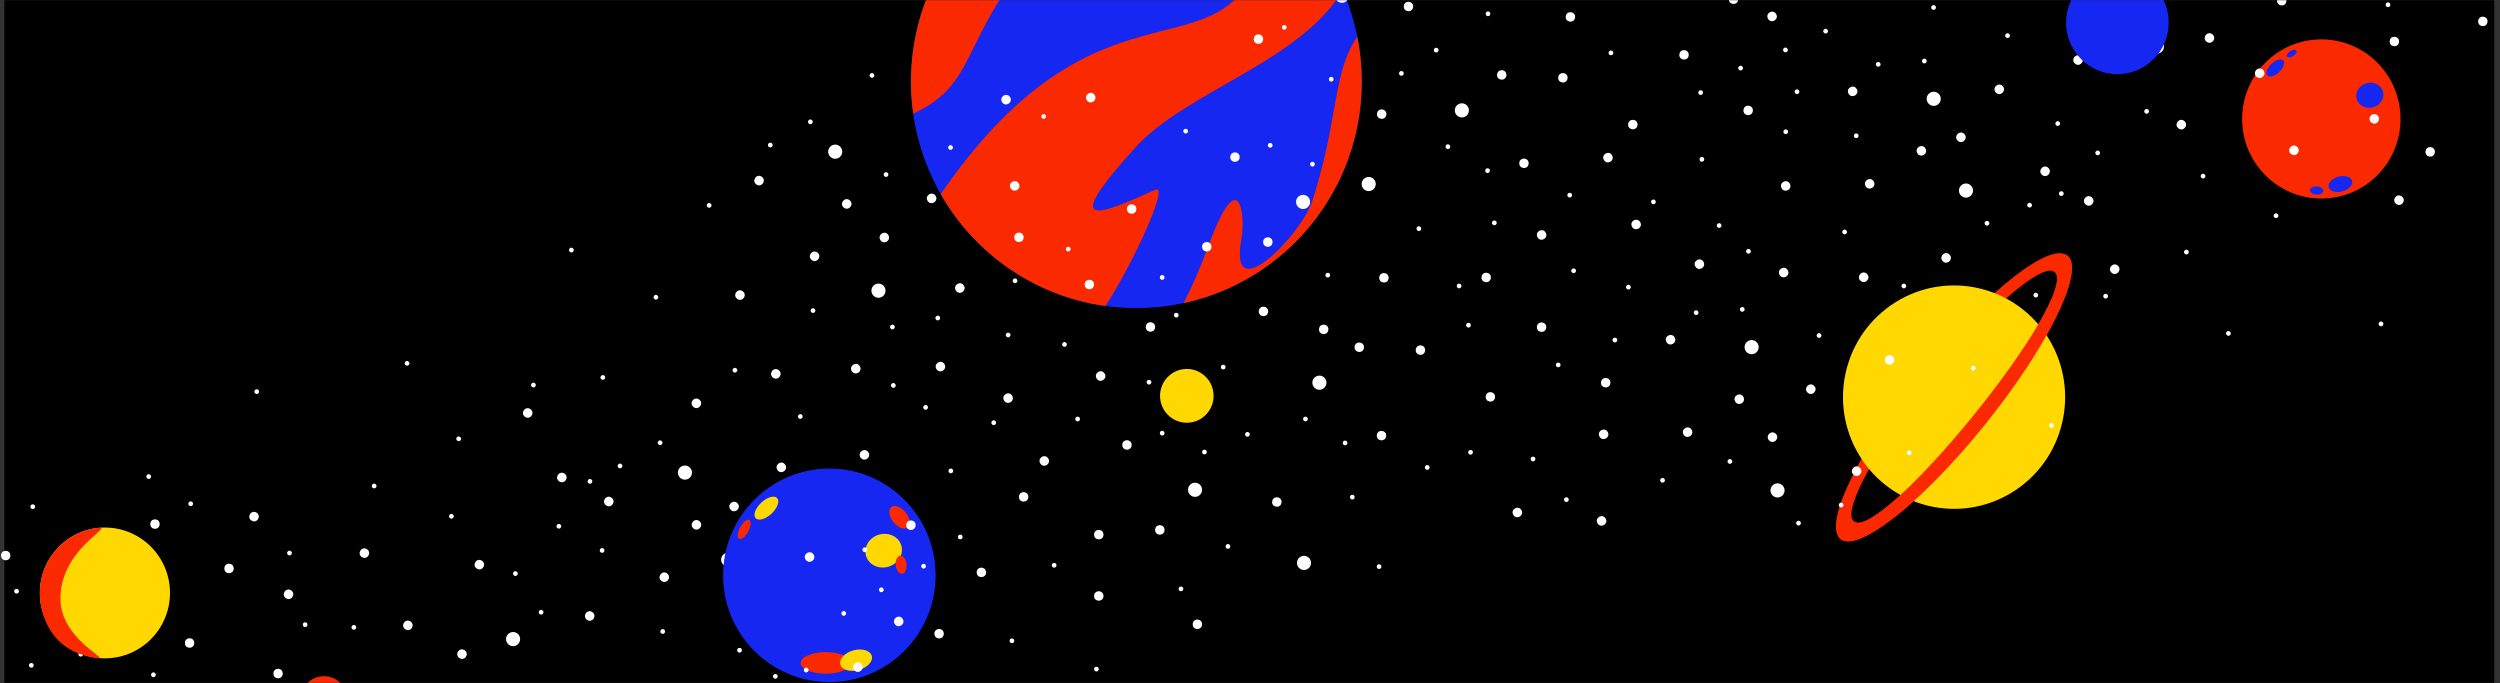 <svg width="1303" height="356" viewBox="0 0 1303 356" fill="none" xmlns="http://www.w3.org/2000/svg">
<rect x="0" y="0" width="1303" height="356" fill="#333333" stroke="none"/>
<mask id="mask0" mask-type="alpha" maskUnits="userSpaceOnUse" x="0" y="0" width="1303" height="356">
<rect width="1303" height="356" fill="#C4C4C4"/>
</mask>
<g mask="url(#mask0)">
<rect x="3.259" y="-22.883" width="1295.74" height="405.814" fill="black" stroke="black" stroke-width="2"/>
<ellipse cx="592.263" cy="42.525" rx="117.487" ry="118.06" fill="#1627F1"/>
<path fill-rule="evenodd" clip-rule="evenodd" d="M576.163 159.485C590.047 138.284 609.891 95.426 602.163 98.901C572.458 112.256 552 120.788 591.602 77.013C603.167 64.23 620.767 54.157 638.838 43.814C662.551 30.243 687.074 16.208 699.833 -5.023C692.152 -22.545 680.355 -37.835 665.674 -49.656C664.871 -48.183 663.088 -46.718 660.05 -45.302C645.724 -38.626 623.939 -19.447 634.413 -21.379C640.345 -22.473 645.885 -23.728 650.717 -24.823L650.717 -24.823C672.909 -29.851 680.156 -31.493 641.765 1.402C632.592 9.261 620.862 12.248 606.957 15.789C576.922 23.437 536.739 33.669 490.274 101.17C507.997 132.228 539.366 154.418 576.163 159.485ZM616.902 157.984C669.959 146.607 709.75 99.235 709.75 42.525C709.75 34.501 708.954 26.665 707.436 19.091C700.137 29.869 698.046 41.585 695.241 57.311C692.959 70.099 690.204 85.539 683.791 105.283C678.537 121.455 639.881 162.531 647.071 124.211C649.145 113.158 646.205 83.836 630.108 127.37C625.822 138.961 621.372 149.244 616.902 157.984ZM507.913 23.939C499.987 39.958 494.783 50.475 475.947 59.254C475.175 53.789 474.776 48.204 474.776 42.525C474.776 -22.678 527.377 -75.535 592.263 -75.535C609.777 -75.535 626.395 -71.684 641.326 -64.78C628.048 -63.114 608.605 -47.106 588.417 -21.379C563.534 10.332 566.078 -13.034 570.32 -21.379C585.025 -50.309 537.342 -23.808 528.848 -11.922C518.477 2.59 512.699 14.268 507.913 23.939Z" fill="#FB2900"/>
<ellipse cx="679.154" cy="105.244" rx="3.671" ry="3.689" fill="white"/>
<ellipse cx="622.858" cy="255.279" rx="3.671" ry="3.689" fill="white"/>
<ellipse rx="3.677" ry="3.683" transform="matrix(-0.817 0.577 -0.573 -0.82 457.862 151.504)" fill="white"/>
<ellipse rx="3.677" ry="3.683" transform="matrix(-0.817 0.577 -0.573 -0.82 379.538 291.7)" fill="white"/>
<ellipse rx="3.683" ry="3.678" transform="matrix(0.587 -0.81 0.807 0.591 435.313 79.065)" fill="white"/>
<ellipse rx="3.683" ry="3.678" transform="matrix(0.587 -0.81 0.807 0.591 356.988 246.317)" fill="white"/>
<ellipse rx="3.677" ry="3.684" transform="matrix(0.844 0.536 -0.532 0.847 267.426 333.101)" fill="white"/>
<ellipse cx="662.021" cy="75.73" rx="1.224" ry="1.23" fill="white"/>
<ellipse cx="605.725" cy="225.765" rx="1.224" ry="1.23" fill="white"/>
<ellipse rx="1.226" ry="1.228" transform="matrix(-0.817 0.577 -0.573 -0.82 488.768 165.757)" fill="white"/>
<ellipse rx="1.226" ry="1.228" transform="matrix(-0.817 0.577 -0.573 -0.82 410.444 305.955)" fill="white"/>
<ellipse rx="1.228" ry="1.226" transform="matrix(0.587 -0.81 0.807 0.591 401.481 75.607)" fill="white"/>
<ellipse rx="1.228" ry="1.226" transform="matrix(0.587 -0.81 0.807 0.591 323.156 242.859)" fill="white"/>
<ellipse rx="1.226" ry="1.228" transform="matrix(0.844 0.536 -0.532 0.847 268.616 298.95)" fill="white"/>
<ellipse rx="1.23" ry="1.224" transform="matrix(-0.025 1 -1 -0.025 8.625 308.15)" fill="white"/>
<ellipse cx="684.048" cy="85.568" rx="1.224" ry="1.23" fill="white"/>
<ellipse cx="627.753" cy="235.603" rx="1.224" ry="1.23" fill="white"/>
<ellipse rx="1.226" ry="1.228" transform="matrix(-0.817 0.577 -0.573 -0.82 465.113 170.431)" fill="white"/>
<ellipse rx="1.226" ry="1.228" transform="matrix(-0.817 0.577 -0.573 -0.82 386.789 310.626)" fill="white"/>
<ellipse rx="1.228" ry="1.226" transform="matrix(0.587 -0.81 0.807 0.591 422.367 63.505)" fill="white"/>
<ellipse rx="1.228" ry="1.226" transform="matrix(0.587 -0.81 0.807 0.591 344.043 230.757)" fill="white"/>
<ellipse rx="1.226" ry="1.228" transform="matrix(0.844 0.536 -0.532 0.847 282.018 319.087)" fill="white"/>
<ellipse cx="605.725" cy="144.597" rx="1.224" ry="1.23" fill="white"/>
<ellipse cx="549.429" cy="294.632" rx="1.224" ry="1.23" fill="white"/>
<ellipse cx="527.4" cy="333.986" rx="1.224" ry="1.23" fill="white"/>
<ellipse cx="495.58" cy="245.441" rx="1.224" ry="1.23" fill="white"/>
<ellipse cx="417.256" cy="267.577" rx="1.224" ry="1.23" fill="white"/>
<ellipse cx="453.971" cy="265.117" rx="1.224" ry="1.23" fill="white"/>
<ellipse cx="385.437" cy="338.906" rx="1.224" ry="1.23" fill="white"/>
<ellipse cx="571.457" cy="348.743" rx="1.224" ry="1.23" fill="white"/>
<ellipse cx="615.515" cy="306.931" rx="1.224" ry="1.23" fill="white"/>
<ellipse cx="639.991" cy="284.794" rx="1.224" ry="1.23" fill="white"/>
<ellipse rx="1.226" ry="1.228" transform="matrix(-0.817 0.577 -0.573 -0.82 495.437 76.884)" fill="white"/>
<ellipse rx="1.226" ry="1.228" transform="matrix(-0.817 0.577 -0.573 -0.82 417.112 217.083)" fill="white"/>
<ellipse rx="1.228" ry="1.226" transform="matrix(0.587 -0.81 0.807 0.591 423.729 161.879)" fill="white"/>
<ellipse rx="1.228" ry="1.226" transform="matrix(0.587 -0.81 0.807 0.591 345.405 329.13)" fill="white"/>
<ellipse rx="1.226" ry="1.228" transform="matrix(0.844 0.536 -0.532 0.847 184.427 326.985)" fill="white"/>
<ellipse cx="432.254" cy="299.864" rx="55.383" ry="55.653" fill="#1627F1"/>
<ellipse cx="430.387" cy="345.513" rx="13.068" ry="5.628" fill="#FB2900"/>
<ellipse rx="5.593" ry="2.39" transform="matrix(0.475 -0.88 0.878 0.479 387.852 275.914)" fill="#FB2900"/>
<ellipse rx="8.5" ry="5.306" transform="matrix(0.965 -0.261 0.258 0.966 446.187 344.097)" fill="#FFD801"/>
<ellipse rx="9.594" ry="8.71" transform="matrix(0.965 -0.261 0.258 0.966 460.568 287.019)" fill="#FFD801"/>
<ellipse rx="7.675" ry="3.921" transform="matrix(0.729 -0.684 0.681 0.732 399.448 264.843)" fill="#FFD801"/>
<path fill-rule="evenodd" clip-rule="evenodd" d="M469.705 275.184C472.597 276.2 474.55 274.524 474.066 271.441C473.582 268.358 470.845 265.035 467.953 264.02C465.06 263.004 463.108 264.68 463.591 267.763C464.075 270.846 466.812 274.168 469.705 275.184Z" fill="#FB2900"/>
<path fill-rule="evenodd" clip-rule="evenodd" d="M468.103 297.969C469.434 299.66 471.213 299.405 472.078 297.4C472.942 295.396 472.565 292.401 471.234 290.711C469.903 289.02 468.124 289.275 467.259 291.28C466.395 293.284 466.773 296.279 468.103 297.969Z" fill="#FB2900"/>
<ellipse rx="1.23" ry="1.224" transform="matrix(-0.025 1 -1 -0.025 83.486 311.361)" fill="white"/>
<ellipse cx="556.772" cy="129.839" rx="1.224" ry="1.23" fill="white"/>
<ellipse cx="500.475" cy="279.874" rx="1.224" ry="1.23" fill="white"/>
<ellipse rx="1.226" ry="1.228" transform="matrix(-0.817 0.577 -0.573 -0.82 543.935 60.685)" fill="white"/>
<ellipse rx="1.226" ry="1.228" transform="matrix(-0.817 0.577 -0.573 -0.82 465.611 200.88)" fill="white"/>
<ellipse rx="1.228" ry="1.226" transform="matrix(0.587 -0.81 0.807 0.591 383.037 192.951)" fill="white"/>
<ellipse rx="1.226" ry="1.228" transform="matrix(0.844 0.536 -0.532 0.847 150.873 288.251)" fill="white"/>
<ellipse rx="1.23" ry="1.224" transform="matrix(-0.025 1 -1 -0.025 99.392 262.558)" fill="white"/>
<ellipse cx="669.363" cy="14.242" rx="1.224" ry="1.23" fill="white"/>
<ellipse cx="613.068" cy="164.275" rx="1.224" ry="1.23" fill="white"/>
<ellipse rx="1.226" ry="1.228" transform="matrix(-0.817 0.577 -0.573 -0.82 517.934 220.314)" fill="white"/>
<ellipse rx="1.228" ry="1.226" transform="matrix(0.587 -0.81 0.807 0.591 278.02 200.687)" fill="white"/>
<ellipse rx="1.226" ry="1.228" transform="matrix(0.844 0.536 -0.532 0.847 307.489 250.896)" fill="white"/>
<ellipse rx="1.23" ry="1.224" transform="matrix(-0.025 1 -1 -0.025 69.61 317.072)" fill="white"/>
<ellipse cx="617.963" cy="68.351" rx="1.224" ry="1.23" fill="white"/>
<ellipse cx="561.667" cy="218.386" rx="1.224" ry="1.23" fill="white"/>
<ellipse rx="1.226" ry="1.228" transform="matrix(-0.817 0.577 -0.573 -0.82 529.039 146.349)" fill="white"/>
<ellipse rx="1.226" ry="1.228" transform="matrix(-0.817 0.577 -0.573 -0.82 450.716 286.544)" fill="white"/>
<ellipse rx="1.226" ry="1.228" transform="matrix(-0.817 0.577 -0.573 -0.82 459.35 307.415)" fill="white"/>
<ellipse rx="1.226" ry="1.228" transform="matrix(-0.817 0.577 -0.573 -0.82 481.378 295.115)" fill="white"/>
<ellipse rx="1.226" ry="1.228" transform="matrix(-0.817 0.577 -0.573 -0.82 420.186 349.228)" fill="white"/>
<ellipse rx="1.228" ry="1.226" transform="matrix(0.587 -0.81 0.807 0.591 369.606 107.043)" fill="white"/>
<ellipse rx="1.228" ry="1.226" transform="matrix(0.587 -0.81 0.807 0.591 291.281 274.293)" fill="white"/>
<ellipse rx="1.226" ry="1.228" transform="matrix(0.844 0.536 -0.532 0.847 235.283 269.079)" fill="white"/>
<ellipse rx="1.23" ry="1.224" transform="matrix(-0.025 1 -1 -0.025 159.033 325.572)" fill="white"/>
<ellipse rx="1.23" ry="1.224" transform="matrix(-0.025 1 -1 -0.025 17.069 264.081)" fill="white"/>
<ellipse cx="693.84" cy="41.294" rx="1.224" ry="1.23" fill="white"/>
<ellipse cx="637.544" cy="191.329" rx="1.224" ry="1.23" fill="white"/>
<ellipse rx="1.226" ry="1.228" transform="matrix(-0.817 0.577 -0.573 -0.82 482.429 212.314)" fill="white"/>
<ellipse rx="1.226" ry="1.228" transform="matrix(-0.817 0.577 -0.573 -0.82 404.105 352.509)" fill="white"/>
<ellipse rx="1.228" ry="1.226" transform="matrix(0.587 -0.81 0.807 0.591 454.457 39.324)" fill="white"/>
<ellipse rx="1.228" ry="1.226" transform="matrix(0.587 -0.81 0.807 0.591 461.8 90.976)" fill="white"/>
<ellipse rx="1.228" ry="1.226" transform="matrix(0.587 -0.81 0.807 0.591 554.81 179.521)" fill="white"/>
<ellipse rx="1.228" ry="1.226" transform="matrix(0.587 -0.81 0.807 0.591 598.868 199.199)" fill="white"/>
<ellipse rx="1.228" ry="1.226" transform="matrix(0.587 -0.81 0.807 0.591 525.438 174.601)" fill="white"/>
<ellipse rx="1.228" ry="1.226" transform="matrix(0.587 -0.81 0.807 0.591 314.195 196.738)" fill="white"/>
<ellipse rx="1.228" ry="1.226" transform="matrix(0.587 -0.81 0.807 0.591 297.806 130.33)" fill="white"/>
<ellipse rx="1.228" ry="1.226" transform="matrix(0.587 -0.81 0.807 0.591 341.864 154.925)" fill="white"/>
<ellipse rx="1.228" ry="1.226" transform="matrix(0.587 -0.81 0.807 0.591 239.064 228.711)" fill="white"/>
<ellipse rx="1.228" ry="1.226" transform="matrix(0.587 -0.81 0.807 0.591 133.815 204.117)" fill="white"/>
<ellipse rx="1.228" ry="1.226" transform="matrix(0.587 -0.81 0.807 0.591 77.519 248.39)" fill="white"/>
<ellipse rx="1.228" ry="1.226" transform="matrix(0.587 -0.81 0.807 0.591 16.329 346.773)" fill="white"/>
<ellipse rx="1.228" ry="1.226" transform="matrix(0.587 -0.81 0.807 0.591 45.7 319.718)" fill="white"/>
<ellipse rx="1.228" ry="1.226" transform="matrix(0.587 -0.81 0.807 0.591 79.968 351.691)" fill="white"/>
<ellipse rx="1.228" ry="1.226" transform="matrix(0.587 -0.81 0.807 0.591 28.567 290.203)" fill="white"/>
<ellipse rx="1.228" ry="1.226" transform="matrix(0.587 -0.81 0.807 0.591 195.007 253.308)" fill="white"/>
<ellipse rx="1.228" ry="1.226" transform="matrix(0.587 -0.81 0.807 0.591 212.14 189.359)" fill="white"/>
<ellipse rx="1.228" ry="1.226" transform="matrix(0.587 -0.81 0.807 0.591 439.77 319.718)" fill="white"/>
<ellipse rx="1.226" ry="1.228" transform="matrix(0.844 0.536 -0.532 0.847 313.813 286.901)" fill="white"/>
<ellipse rx="1.23" ry="1.224" transform="matrix(-0.025 1 -1 -0.025 42.082 340.98)" fill="white"/>
<ellipse cx="628.977" cy="128.61" rx="2.448" ry="2.46" fill="white"/>
<ellipse cx="572.681" cy="278.645" rx="2.448" ry="2.46" fill="white"/>
<ellipse rx="2.452" ry="2.456" transform="matrix(-0.817 0.577 -0.573 -0.82 485.554 103.399)" fill="white"/>
<ellipse rx="2.452" ry="2.456" transform="matrix(-0.817 0.577 -0.573 -0.82 407.23 243.595)" fill="white"/>
<ellipse rx="2.455" ry="2.452" transform="matrix(0.587 -0.81 0.807 0.591 424.562 133.577)" fill="white"/>
<ellipse rx="2.455" ry="2.452" transform="matrix(0.587 -0.81 0.807 0.591 346.237 300.831)" fill="white"/>
<ellipse rx="2.451" ry="2.456" transform="matrix(0.844 0.536 -0.532 0.847 212.584 325.944)" fill="white"/>
<ellipse rx="2.46" ry="2.448" transform="matrix(-0.025 1 -1 -0.025 98.808 335.124)" fill="white"/>
<ellipse cx="643.662" cy="81.877" rx="2.448" ry="2.46" fill="white"/>
<ellipse cx="587.368" cy="231.913" rx="2.448" ry="2.46" fill="white"/>
<ellipse rx="2.452" ry="2.456" transform="matrix(-0.817 0.577 -0.573 -0.82 500.271 150.124)" fill="white"/>
<ellipse rx="2.452" ry="2.456" transform="matrix(-0.817 0.577 -0.573 -0.82 421.948 290.319)" fill="white"/>
<ellipse rx="2.452" ry="2.456" transform="matrix(-0.817 0.577 -0.573 -0.82 468.396 323.886)" fill="white"/>
<ellipse rx="2.455" ry="2.452" transform="matrix(0.587 -0.81 0.807 0.591 395.618 94.134)" fill="white"/>
<ellipse rx="2.455" ry="2.452" transform="matrix(0.587 -0.81 0.807 0.591 317.294 261.386)" fill="white"/>
<ellipse rx="2.451" ry="2.456" transform="matrix(0.844 0.536 -0.532 0.847 249.828 294.303)" fill="white"/>
<ellipse rx="2.46" ry="2.448" transform="matrix(-0.025 1 -1 -0.025 144.931 351.048)" fill="white"/>
<ellipse rx="2.46" ry="2.448" transform="matrix(-0.025 1 -1 -0.025 2.968 289.557)" fill="white"/>
<ellipse cx="660.796" cy="126.151" rx="2.448" ry="2.46" fill="white"/>
<ellipse cx="604.5" cy="276.186" rx="2.448" ry="2.46" fill="white"/>
<ellipse rx="2.452" ry="2.456" transform="matrix(-0.817 0.577 -0.573 -0.82 460.924 123.796)" fill="white"/>
<ellipse rx="2.452" ry="2.456" transform="matrix(-0.817 0.577 -0.573 -0.82 382.601 263.991)" fill="white"/>
<ellipse rx="2.455" ry="2.452" transform="matrix(0.587 -0.81 0.807 0.591 441.318 106.284)" fill="white"/>
<ellipse rx="2.455" ry="2.452" transform="matrix(0.587 -0.81 0.807 0.591 362.993 273.536)" fill="white"/>
<ellipse rx="2.451" ry="2.456" transform="matrix(0.844 0.536 -0.532 0.847 240.796 340.932)" fill="white"/>
<ellipse cx="655.901" cy="20.389" rx="2.448" ry="2.46" fill="white"/>
<ellipse cx="599.606" cy="170.422" rx="2.448" ry="2.46" fill="white"/>
<ellipse rx="2.452" ry="2.456" transform="matrix(-0.817 0.577 -0.573 -0.82 525.431 207.507)" fill="white"/>
<ellipse rx="2.452" ry="2.456" transform="matrix(-0.817 0.577 -0.573 -0.82 544.272 240.261)" fill="white"/>
<ellipse rx="2.452" ry="2.456" transform="matrix(-0.817 0.577 -0.573 -0.82 573.644 195.987)" fill="white"/>
<ellipse rx="2.452" ry="2.456" transform="matrix(-0.817 0.577 -0.573 -0.82 447.107 347.702)" fill="white"/>
<ellipse rx="2.455" ry="2.452" transform="matrix(0.587 -0.81 0.807 0.591 275.041 215.241)" fill="white"/>
<ellipse rx="2.451" ry="2.456" transform="matrix(0.844 0.536 -0.532 0.847 292.84 248.871)" fill="white"/>
<ellipse rx="2.46" ry="2.448" transform="matrix(-0.025 1 -1 -0.025 63.831 303.393)" fill="white"/>
<ellipse cx="531.072" cy="123.69" rx="2.448" ry="2.46" fill="white"/>
<ellipse cx="474.776" cy="273.725" rx="2.448" ry="2.46" fill="white"/>
<ellipse cx="489.461" cy="330.296" rx="2.448" ry="2.46" fill="white"/>
<ellipse cx="572.681" cy="310.62" rx="2.448" ry="2.46" fill="white"/>
<ellipse cx="624.082" cy="325.378" rx="2.448" ry="2.46" fill="white"/>
<ellipse rx="2.452" ry="2.456" transform="matrix(-0.817 0.577 -0.573 -0.82 568.483 50.872)" fill="white"/>
<ellipse rx="2.452" ry="2.456" transform="matrix(-0.817 0.577 -0.573 -0.82 490.158 191.069)" fill="white"/>
<ellipse rx="2.455" ry="2.452" transform="matrix(0.587 -0.81 0.807 0.591 362.958 210.206)" fill="white"/>
<ellipse rx="2.451" ry="2.456" transform="matrix(0.844 0.536 -0.532 0.847 132.405 269.264)" fill="white"/>
<ellipse cx="589.815" cy="108.936" rx="2.448" ry="2.46" fill="white"/>
<ellipse cx="533.519" cy="258.969" rx="2.448" ry="2.46" fill="white"/>
<ellipse rx="2.452" ry="2.456" transform="matrix(-0.817 0.577 -0.573 -0.82 528.857 96.882)" fill="white"/>
<ellipse rx="2.452" ry="2.456" transform="matrix(-0.817 0.577 -0.573 -0.82 450.532 237.077)" fill="white"/>
<ellipse rx="2.455" ry="2.452" transform="matrix(0.587 -0.81 0.807 0.591 385.673 153.8)" fill="white"/>
<ellipse rx="2.455" ry="2.452" transform="matrix(0.587 -0.81 0.807 0.591 307.35 321.052)" fill="white"/>
<ellipse rx="2.451" ry="2.456" transform="matrix(0.844 0.536 -0.532 0.847 189.922 288.295)" fill="white"/>
<ellipse rx="2.46" ry="2.448" transform="matrix(-0.025 1 -1 -0.025 119.367 296.276)" fill="white"/>
<ellipse cx="567.786" cy="148.288" rx="2.448" ry="2.46" fill="white"/>
<ellipse cx="511.491" cy="298.323" rx="2.448" ry="2.46" fill="white"/>
<ellipse rx="2.452" ry="2.456" transform="matrix(-0.817 0.577 -0.573 -0.82 524.369 51.952)" fill="white"/>
<ellipse rx="2.452" ry="2.456" transform="matrix(-0.817 0.577 -0.573 -0.82 446.045 192.147)" fill="white"/>
<ellipse rx="2.455" ry="2.452" transform="matrix(0.587 -0.81 0.807 0.591 404.36 194.866)" fill="white"/>
<ellipse rx="2.451" ry="2.456" transform="matrix(0.844 0.536 -0.532 0.847 150.387 309.756)" fill="white"/>
<ellipse rx="2.46" ry="2.448" transform="matrix(-0.025 1 -1 -0.025 80.767 273.157)" fill="white"/>
<ellipse cx="168.821" cy="364.73" rx="12.238" ry="12.298" fill="#FB2900"/>
<ellipse cx="618.569" cy="206.315" rx="13.954" ry="14.022" fill="#FFD801"/>
<path d="M49.287 342.682C30.796 339.686 18.222 322.194 21.203 303.612C24.184 285.03 41.591 272.395 60.083 275.39C78.575 278.386 91.149 295.878 88.168 314.46C85.186 333.042 67.779 345.678 49.287 342.682Z" fill="#FFD801"/>
<path d="M45.451 341.967C24.818 337.112 19.389 317.137 21.077 304.577C23.436 287.024 36.95 277.849 47.941 275.637C65.106 272.182 31.623 283.674 31.483 311.78C31.361 336.362 66.084 346.823 45.451 341.967Z" fill="#FB2900"/>
<path fill-rule="evenodd" clip-rule="evenodd" d="M1033.75 222.201C1066.63 181.599 1086.39 141.89 1077.89 133.509C1069.39 125.128 1035.85 151.249 1002.97 191.852C970.091 232.454 950.328 272.163 958.828 280.544C967.329 288.924 1000.87 262.804 1033.75 222.201ZM1028.82 216.305C1057.82 180.487 1077.03 147.793 1071.08 141.927C1065.13 136.06 1036.79 160.34 1007.79 196.158C978.783 231.976 960.094 265.767 966.044 271.634C971.994 277.5 999.816 252.122 1028.82 216.305Z" fill="#FB2900"/>
<ellipse rx="57.997" ry="58.124" transform="matrix(0.85 -0.526 0.522 0.853 1018.46 206.988)" fill="#FFD801"/>
<path fill-rule="evenodd" clip-rule="evenodd" d="M1028.79 216.244C1057.79 180.427 1077.07 147.8 1071.12 141.934C1070.81 141.627 1070.43 141.403 1070 141.258C1073.39 135.974 1076.3 131.939 1077.96 133.577C1086.46 141.957 1066.7 181.666 1033.82 222.268C1000.94 262.871 967.397 288.992 958.897 280.611C956.678 278.423 959.841 275.22 965.424 270.669C965.594 271.049 965.814 271.374 966.084 271.641C972.035 277.507 999.787 252.062 1028.79 216.244Z" fill="#FB2900"/>
<ellipse rx="3.672" ry="3.689" transform="matrix(-0.992 -0.124 0.123 -0.992 687.672 199.461)" fill="white"/>
<ellipse rx="3.672" ry="3.689" transform="matrix(-0.992 -0.124 0.123 -0.992 679.644 293.396)" fill="white"/>
<ellipse rx="3.672" ry="3.689" transform="matrix(-0.992 -0.124 0.123 -0.992 713.367 95.916)" fill="white"/>
<ellipse rx="3.672" ry="3.689" transform="matrix(-0.992 -0.124 0.123 -0.992 699.413 -2.241)" fill="white"/>
<ellipse rx="3.672" ry="3.689" transform="matrix(-0.992 -0.124 0.123 -0.992 761.924 57.533)" fill="white"/>
<ellipse rx="3.675" ry="3.685" transform="matrix(0.882 -0.471 0.468 0.884 912.948 180.934)" fill="white"/>
<ellipse rx="3.675" ry="3.685" transform="matrix(0.882 -0.471 0.468 0.884 1007.86 51.497)" fill="white"/>
<ellipse rx="3.681" ry="3.68" transform="matrix(-0.682 0.731 -0.728 -0.686 926.451 255.612)" fill="white"/>
<ellipse rx="3.681" ry="3.68" transform="matrix(-0.682 0.731 -0.728 -0.686 1024.67 99.325)" fill="white"/>
<ellipse rx="3.679" ry="3.682" transform="matrix(-0.772 -0.636 0.632 -0.775 1124.19 24.282)" fill="white"/>
<ellipse rx="1.224" ry="1.23" transform="matrix(-0.992 -0.124 0.123 -0.992 701.058 230.87)" fill="white"/>
<ellipse rx="1.224" ry="1.23" transform="matrix(-0.992 -0.124 0.123 -0.992 775.31 88.945)" fill="white"/>
<ellipse rx="1.225" ry="1.228" transform="matrix(0.882 -0.471 0.468 0.884 884.024 162.965)" fill="white"/>
<ellipse rx="1.225" ry="1.228" transform="matrix(0.882 -0.471 0.468 0.884 978.934 33.528)" fill="white"/>
<ellipse rx="1.227" ry="1.227" transform="matrix(-0.682 0.731 -0.728 -0.686 959.602 263.23)" fill="white"/>
<ellipse rx="1.227" ry="1.227" transform="matrix(-0.682 0.731 -0.728 -0.686 1057.82 106.943)" fill="white"/>
<ellipse rx="1.226" ry="1.227" transform="matrix(-0.772 -0.636 0.632 -0.775 1118.82 58.027)" fill="white"/>
<ellipse rx="1.23" ry="1.224" transform="matrix(0.147 -0.989 0.989 0.149 1244.61 2.477)" fill="white"/>
<ellipse rx="1.224" ry="1.23" transform="matrix(-0.992 -0.124 0.123 -0.992 680.403 218.38)" fill="white"/>
<ellipse rx="1.224" ry="1.23" transform="matrix(-0.992 -0.124 0.123 -0.992 754.656 76.452)" fill="white"/>
<ellipse rx="1.225" ry="1.228" transform="matrix(0.882 -0.471 0.468 0.884 908.071 161.254)" fill="white"/>
<ellipse rx="1.225" ry="1.228" transform="matrix(0.882 -0.471 0.468 0.884 1002.98 31.817)" fill="white"/>
<ellipse rx="1.227" ry="1.227" transform="matrix(-0.682 0.731 -0.728 -0.686 937.391 272.656)" fill="white"/>
<ellipse rx="1.227" ry="1.227" transform="matrix(-0.682 0.731 -0.728 -0.686 1035.61 116.369)" fill="white"/>
<ellipse rx="1.226" ry="1.227" transform="matrix(-0.772 -0.636 0.632 -0.775 1107.99 36.385)" fill="white"/>
<ellipse rx="1.224" ry="1.23" transform="matrix(-0.992 -0.124 0.123 -0.992 765.364 169.491)" fill="white"/>
<ellipse rx="1.224" ry="1.23" transform="matrix(-0.992 -0.124 0.123 -0.992 839.617 27.564)" fill="white"/>
<ellipse rx="1.224" ry="1.23" transform="matrix(-0.992 -0.124 0.123 -0.992 887.028 83.046)" fill="white"/>
<ellipse rx="1.224" ry="1.23" transform="matrix(-0.992 -0.124 0.123 -0.992 967.468 70.769)" fill="white"/>
<ellipse rx="1.224" ry="1.23" transform="matrix(-0.992 -0.124 0.123 -0.992 930.732 68.667)" fill="white"/>
<ellipse rx="1.224" ry="1.23" transform="matrix(-0.992 -0.124 0.123 -0.992 1007.78 3.921)" fill="white"/>
<ellipse rx="1.224" ry="1.23" transform="matrix(-0.992 -0.124 0.123 -0.992 775.542 7.183)" fill="white"/>
<ellipse rx="1.224" ry="1.23" transform="matrix(-0.992 -0.124 0.123 -0.992 748.538 26.124)" fill="white"/>
<ellipse rx="1.225" ry="1.228" transform="matrix(0.882 -0.471 0.468 0.884 866.517 250.334)" fill="white"/>
<ellipse rx="1.225" ry="1.228" transform="matrix(0.882 -0.471 0.468 0.884 961.424 120.899)" fill="white"/>
<ellipse rx="1.227" ry="1.227" transform="matrix(-0.682 0.731 -0.728 -0.686 948.092 174.863)" fill="white"/>
<ellipse rx="1.227" ry="1.227" transform="matrix(-0.682 0.731 -0.728 -0.686 1046.32 18.576)" fill="white"/>
<ellipse rx="1.226" ry="1.227" transform="matrix(-0.772 -0.636 0.632 -0.775 1205.8 40.621)" fill="white"/>
<ellipse rx="1.224" ry="1.23" transform="matrix(-0.992 -0.124 0.123 -0.992 812.136 190.195)" fill="white"/>
<ellipse rx="1.224" ry="1.23" transform="matrix(-0.992 -0.124 0.123 -0.992 886.389 48.269)" fill="white"/>
<ellipse rx="1.225" ry="1.228" transform="matrix(0.882 -0.471 0.468 0.884 816.401 260.41)" fill="white"/>
<ellipse rx="1.225" ry="1.228" transform="matrix(0.882 -0.471 0.468 0.884 911.309 130.973)" fill="white"/>
<ellipse rx="1.227" ry="1.227" transform="matrix(-0.682 0.731 -0.728 -0.686 992.283 149.062)" fill="white"/>
<ellipse rx="1.226" ry="1.227" transform="matrix(-0.772 -0.636 0.632 -0.775 1234.36 83.215)" fill="white"/>
<ellipse rx="1.224" ry="1.23" transform="matrix(-0.992 -0.124 0.123 -0.992 760.49 149.054)" fill="white"/>
<ellipse rx="1.225" ry="1.228" transform="matrix(0.882 -0.471 0.468 0.884 861.767 105.215)" fill="white"/>
<ellipse rx="1.227" ry="1.227" transform="matrix(-0.682 0.731 -0.728 -0.686 1097.45 154.379)" fill="white"/>
<ellipse rx="1.226" ry="1.227" transform="matrix(-0.772 -0.636 0.632 -0.775 1074.36 100.906)" fill="white"/>
<ellipse rx="1.224" ry="1.23" transform="matrix(-0.992 -0.124 0.123 -0.992 743.877 243.644)" fill="white"/>
<ellipse rx="1.224" ry="1.23" transform="matrix(-0.992 -0.124 0.123 -0.992 704.822 259.101)" fill="white"/>
<ellipse rx="1.224" ry="1.23" transform="matrix(-0.992 -0.124 0.123 -0.992 650.169 226.382)" fill="white"/>
<ellipse rx="1.224" ry="1.23" transform="matrix(-0.992 -0.124 0.123 -0.992 692.031 143.417)" fill="white"/>
<ellipse rx="1.224" ry="1.23" transform="matrix(-0.992 -0.124 0.123 -0.992 799.013 239.238)" fill="white"/>
<ellipse rx="1.224" ry="1.23" transform="matrix(-0.992 -0.124 0.123 -0.992 730.405 38.251)" fill="white"/>
<ellipse rx="1.224" ry="1.23" transform="matrix(-0.992 -0.124 0.123 -0.992 766.453 235.73)" fill="white"/>
<ellipse rx="1.224" ry="1.23" transform="matrix(-0.992 -0.124 0.123 -0.992 718.776 295.325)" fill="white"/>
<ellipse rx="1.224" ry="1.23" transform="matrix(-0.992 -0.124 0.123 -0.992 818.129 101.718)" fill="white"/>
<ellipse rx="1.225" ry="1.228" transform="matrix(0.882 -0.471 0.468 0.884 841.682 177.242)" fill="white"/>
<ellipse rx="1.225" ry="1.228" transform="matrix(0.882 -0.471 0.468 0.884 936.588 47.807)" fill="white"/>
<ellipse rx="1.225" ry="1.228" transform="matrix(0.882 -0.471 0.468 0.884 930.578 26.028)" fill="white"/>
<ellipse rx="1.225" ry="1.228" transform="matrix(0.882 -0.471 0.468 0.884 907.208 35.506)" fill="white"/>
<ellipse rx="1.227" ry="1.227" transform="matrix(-0.682 0.731 -0.728 -0.686 995.084 235.978)" fill="white"/>
<ellipse rx="1.227" ry="1.227" transform="matrix(-0.682 0.731 -0.728 -0.686 1093.31 79.689)" fill="white"/>
<ellipse rx="1.226" ry="1.227" transform="matrix(-0.772 -0.636 0.632 -0.775 1148.24 91.795)" fill="white"/>
<ellipse rx="1.23" ry="1.224" transform="matrix(0.147 -0.989 0.989 0.149 1230.83 45.165)" fill="white"/>
<ellipse rx="1.224" ry="1.23" transform="matrix(-0.992 -0.124 0.123 -0.992 739.514 119.179)" fill="white"/>
<ellipse rx="1.225" ry="1.228" transform="matrix(0.882 -0.471 0.468 0.884 896.02 117.547)" fill="white"/>
<ellipse rx="1.227" ry="1.227" transform="matrix(-0.682 0.731 -0.728 -0.686 901.626 240.513)" fill="white"/>
<ellipse rx="1.227" ry="1.227" transform="matrix(-0.682 0.731 -0.728 -0.686 820.173 141.134)" fill="white"/>
<ellipse rx="1.227" ry="1.227" transform="matrix(-0.682 0.731 -0.728 -0.686 778.86 116.156)" fill="white"/>
<ellipse rx="1.227" ry="1.227" transform="matrix(-0.682 0.731 -0.728 -0.686 848.717 149.65)" fill="white"/>
<ellipse rx="1.227" ry="1.227" transform="matrix(-0.682 0.731 -0.728 -0.686 1061.06 153.822)" fill="white"/>
<ellipse rx="1.227" ry="1.227" transform="matrix(-0.682 0.731 -0.728 -0.686 1069.19 221.752)" fill="white"/>
<ellipse rx="1.227" ry="1.227" transform="matrix(-0.682 0.731 -0.728 -0.686 1028.48 191.892)" fill="white"/>
<ellipse rx="1.227" ry="1.227" transform="matrix(-0.682 0.731 -0.728 -0.686 1139.54 131.386)" fill="white"/>
<ellipse rx="1.227" ry="1.227" transform="matrix(-0.682 0.731 -0.728 -0.686 1240.98 168.818)" fill="white"/>
<ellipse rx="1.227" ry="1.227" transform="matrix(-0.682 0.731 -0.728 -0.686 1186.28 112.427)" fill="white"/>
<ellipse rx="1.227" ry="1.227" transform="matrix(-0.682 0.731 -0.728 -0.686 1161.44 173.771)" fill="white"/>
<ellipse cx="1209.88" cy="62.002" rx="41.281" ry="41.483" fill="#FB2900"/>
<ellipse rx="6.336" ry="3.955" transform="matrix(0.965 -0.261 0.258 0.966 1219.8 95.907)" fill="#1627F1"/>
<ellipse rx="7.151" ry="6.492" transform="matrix(0.965 -0.261 0.258 0.966 1235.16 49.63)" fill="#1627F1"/>
<ellipse rx="3.472" ry="2.125" transform="matrix(0.998 0.062 -0.062 0.998 1207.44 99.299)" fill="#1627F1"/>
<ellipse rx="5.721" ry="2.923" transform="matrix(0.729 -0.684 0.681 0.732 1185.89 35.432)" fill="#1627F1"/>
<ellipse rx="2.796" ry="1.47" transform="matrix(0.844 -0.536 0.532 0.847 1194.47 27.925)" fill="#1627F1"/>
<ellipse rx="1.227" ry="1.227" transform="matrix(-0.682 0.731 -0.728 -0.686 951.515 16.238)" fill="white"/>
<ellipse rx="1.226" ry="1.227" transform="matrix(-0.772 -0.636 0.632 -0.775 1072.49 64.39)" fill="white"/>
<ellipse rx="2.448" ry="2.459" transform="matrix(-0.992 -0.124 0.123 -0.992 740.33 182.483)" fill="white"/>
<ellipse rx="2.448" ry="2.459" transform="matrix(-0.992 -0.124 0.123 -0.992 814.581 40.553)" fill="white"/>
<ellipse rx="2.45" ry="2.457" transform="matrix(0.882 -0.471 0.468 0.884 879.571 225.247)" fill="white"/>
<ellipse rx="2.45" ry="2.457" transform="matrix(0.882 -0.471 0.468 0.884 974.479 95.807)" fill="white"/>
<ellipse rx="2.454" ry="2.453" transform="matrix(-0.682 0.731 -0.728 -0.686 943.798 202.845)" fill="white"/>
<ellipse rx="2.454" ry="2.453" transform="matrix(-0.682 0.731 -0.728 -0.686 1042.02 46.556)" fill="white"/>
<ellipse rx="2.452" ry="2.455" transform="matrix(-0.772 -0.636 0.632 -0.775 1177.73 38.171)" fill="white"/>
<ellipse rx="2.448" ry="2.459" transform="matrix(-0.992 -0.124 0.123 -0.992 720.031 227.039)" fill="white"/>
<ellipse rx="2.448" ry="2.459" transform="matrix(-0.992 -0.124 0.123 -0.992 794.281 85.112)" fill="white"/>
<ellipse rx="2.45" ry="2.457" transform="matrix(0.882 -0.471 0.468 0.884 870.692 177.055)" fill="white"/>
<ellipse rx="2.45" ry="2.457" transform="matrix(0.882 -0.471 0.468 0.884 965.6 47.618)" fill="white"/>
<ellipse rx="2.45" ry="2.457" transform="matrix(0.882 -0.471 0.468 0.884 923.617 8.561)" fill="white"/>
<ellipse rx="2.454" ry="2.453" transform="matrix(-0.682 0.731 -0.728 -0.686 967.689 245.57)" fill="white"/>
<ellipse rx="2.454" ry="2.453" transform="matrix(-0.682 0.731 -0.728 -0.686 1065.91 89.283)" fill="white"/>
<ellipse rx="2.452" ry="2.455" transform="matrix(-0.772 -0.636 0.632 -0.775 1136.9 64.964)" fill="white"/>
<ellipse rx="2.459" ry="2.448" transform="matrix(0.147 -0.989 0.989 0.149 1247.95 21.631)" fill="white"/>
<ellipse rx="2.448" ry="2.459" transform="matrix(-0.992 -0.124 0.123 -0.992 708.452 180.985)" fill="white"/>
<ellipse rx="2.448" ry="2.459" transform="matrix(-0.992 -0.124 0.123 -0.992 782.703 39.057)" fill="white"/>
<ellipse rx="2.45" ry="2.457" transform="matrix(0.882 -0.471 0.468 0.884 906.513 208.055)" fill="white"/>
<ellipse rx="2.45" ry="2.457" transform="matrix(0.882 -0.471 0.468 0.884 1001.42 78.616)" fill="white"/>
<ellipse rx="2.454" ry="2.453" transform="matrix(-0.682 0.731 -0.728 -0.686 923.826 227.857)" fill="white"/>
<ellipse rx="2.454" ry="2.453" transform="matrix(-0.682 0.731 -0.728 -0.686 1022.05 71.568)" fill="white"/>
<ellipse rx="2.452" ry="2.455" transform="matrix(-0.772 -0.636 0.632 -0.775 1151.57 19.806)" fill="white"/>
<ellipse rx="2.459" ry="2.448" transform="matrix(0.147 -0.989 0.989 0.149 1294.06 11.152)" fill="white"/>
<ellipse rx="2.448" ry="2.459" transform="matrix(-0.992 -0.124 0.123 -0.992 774.603 144.622)" fill="white"/>
<ellipse rx="2.45" ry="2.457" transform="matrix(0.882 -0.471 0.468 0.884 852.756 116.997)" fill="white"/>
<ellipse rx="2.45" ry="2.457" transform="matrix(0.882 -0.471 0.468 0.884 838.072 82.163)" fill="white"/>
<ellipse rx="2.45" ry="2.457" transform="matrix(0.882 -0.471 0.468 0.884 803.499 122.465)" fill="white"/>
<ellipse rx="2.454" ry="2.453" transform="matrix(-0.682 0.731 -0.728 -0.686 1102.19 140.302)" fill="white"/>
<ellipse rx="2.452" ry="2.455" transform="matrix(-0.772 -0.636 0.632 -0.775 1088.64 104.726)" fill="white"/>
<ellipse rx="2.459" ry="2.448" transform="matrix(0.147 -0.989 0.989 0.149 1189.24 0.369)" fill="white"/>
<ellipse rx="2.448" ry="2.459" transform="matrix(-0.992 -0.124 0.123 -0.992 836.887 199.475)" fill="white"/>
<ellipse rx="2.448" ry="2.459" transform="matrix(-0.992 -0.124 0.123 -0.992 911.141 57.549)" fill="white"/>
<ellipse rx="2.448" ry="2.459" transform="matrix(-0.992 -0.124 0.123 -0.992 903.498 -0.408)" fill="white"/>
<ellipse rx="2.448" ry="2.459" transform="matrix(-0.992 -0.124 0.123 -0.992 818.499 8.823)" fill="white"/>
<ellipse rx="2.448" ry="2.459" transform="matrix(-0.992 -0.124 0.123 -0.992 734.096 3.399)" fill="white"/>
<ellipse rx="2.448" ry="2.459" transform="matrix(-0.992 -0.124 0.123 -0.992 720.142 59.489)" fill="white"/>
<ellipse rx="2.448" ry="2.459" transform="matrix(-0.992 -0.124 0.123 -0.992 721.305 144.791)" fill="white"/>
<ellipse rx="2.448" ry="2.459" transform="matrix(-0.992 -0.124 0.123 -0.992 658.511 162.319)" fill="white"/>
<ellipse rx="2.448" ry="2.459" transform="matrix(-0.992 -0.124 0.123 -0.992 689.908 171.666)" fill="white"/>
<ellipse rx="2.448" ry="2.459" transform="matrix(-0.992 -0.124 0.123 -0.992 665.489 261.643)" fill="white"/>
<ellipse rx="2.45" ry="2.457" transform="matrix(0.882 -0.471 0.468 0.884 790.839 267.114)" fill="white"/>
<ellipse rx="2.45" ry="2.457" transform="matrix(0.882 -0.471 0.468 0.884 885.745 137.676)" fill="white"/>
<ellipse rx="2.454" ry="2.453" transform="matrix(-0.682 0.731 -0.728 -0.686 1014.32 134.423)" fill="white"/>
<ellipse rx="2.452" ry="2.455" transform="matrix(-0.772 -0.636 0.632 -0.775 1250.36 104.339)" fill="white"/>
<ellipse rx="2.448" ry="2.459" transform="matrix(-0.992 -0.124 0.123 -0.992 776.784 206.852)" fill="white"/>
<ellipse rx="2.448" ry="2.459" transform="matrix(-0.992 -0.124 0.123 -0.992 851.035 64.924)" fill="white"/>
<ellipse rx="2.45" ry="2.457" transform="matrix(0.882 -0.471 0.468 0.884 835.802 226.356)" fill="white"/>
<ellipse rx="2.45" ry="2.457" transform="matrix(0.882 -0.471 0.468 0.884 930.707 96.918)" fill="white"/>
<ellipse rx="2.454" ry="2.453" transform="matrix(-0.682 0.731 -0.728 -0.686 984.868 187.585)" fill="white"/>
<ellipse rx="2.454" ry="2.453" transform="matrix(-0.682 0.731 -0.728 -0.686 1083.09 31.3)" fill="white"/>
<ellipse rx="2.452" ry="2.455" transform="matrix(-0.772 -0.636 0.632 -0.775 1195.61 78.337)" fill="white"/>
<ellipse rx="2.459" ry="2.448" transform="matrix(0.147 -0.989 0.989 0.149 1266.61 79.146)" fill="white"/>
<ellipse rx="2.448" ry="2.459" transform="matrix(-0.992 -0.124 0.123 -0.992 803.467 170.526)" fill="white"/>
<ellipse rx="2.448" ry="2.459" transform="matrix(-0.992 -0.124 0.123 -0.992 877.718 28.598)" fill="white"/>
<ellipse rx="2.45" ry="2.457" transform="matrix(0.882 -0.471 0.468 0.884 834.746 271.499)" fill="white"/>
<ellipse rx="2.45" ry="2.457" transform="matrix(0.882 -0.471 0.468 0.884 929.656 142.061)" fill="white"/>
<ellipse rx="2.454" ry="2.453" transform="matrix(-0.682 0.731 -0.728 -0.686 971.358 144.523)" fill="white"/>
<ellipse rx="2.452" ry="2.455" transform="matrix(-0.772 -0.636 0.632 -0.775 1237.48 61.931)" fill="white"/>
<ellipse cx="1103.57" cy="11.79" rx="26.745" ry="26.876" fill="#1627F1"/>
</g>
</svg>

